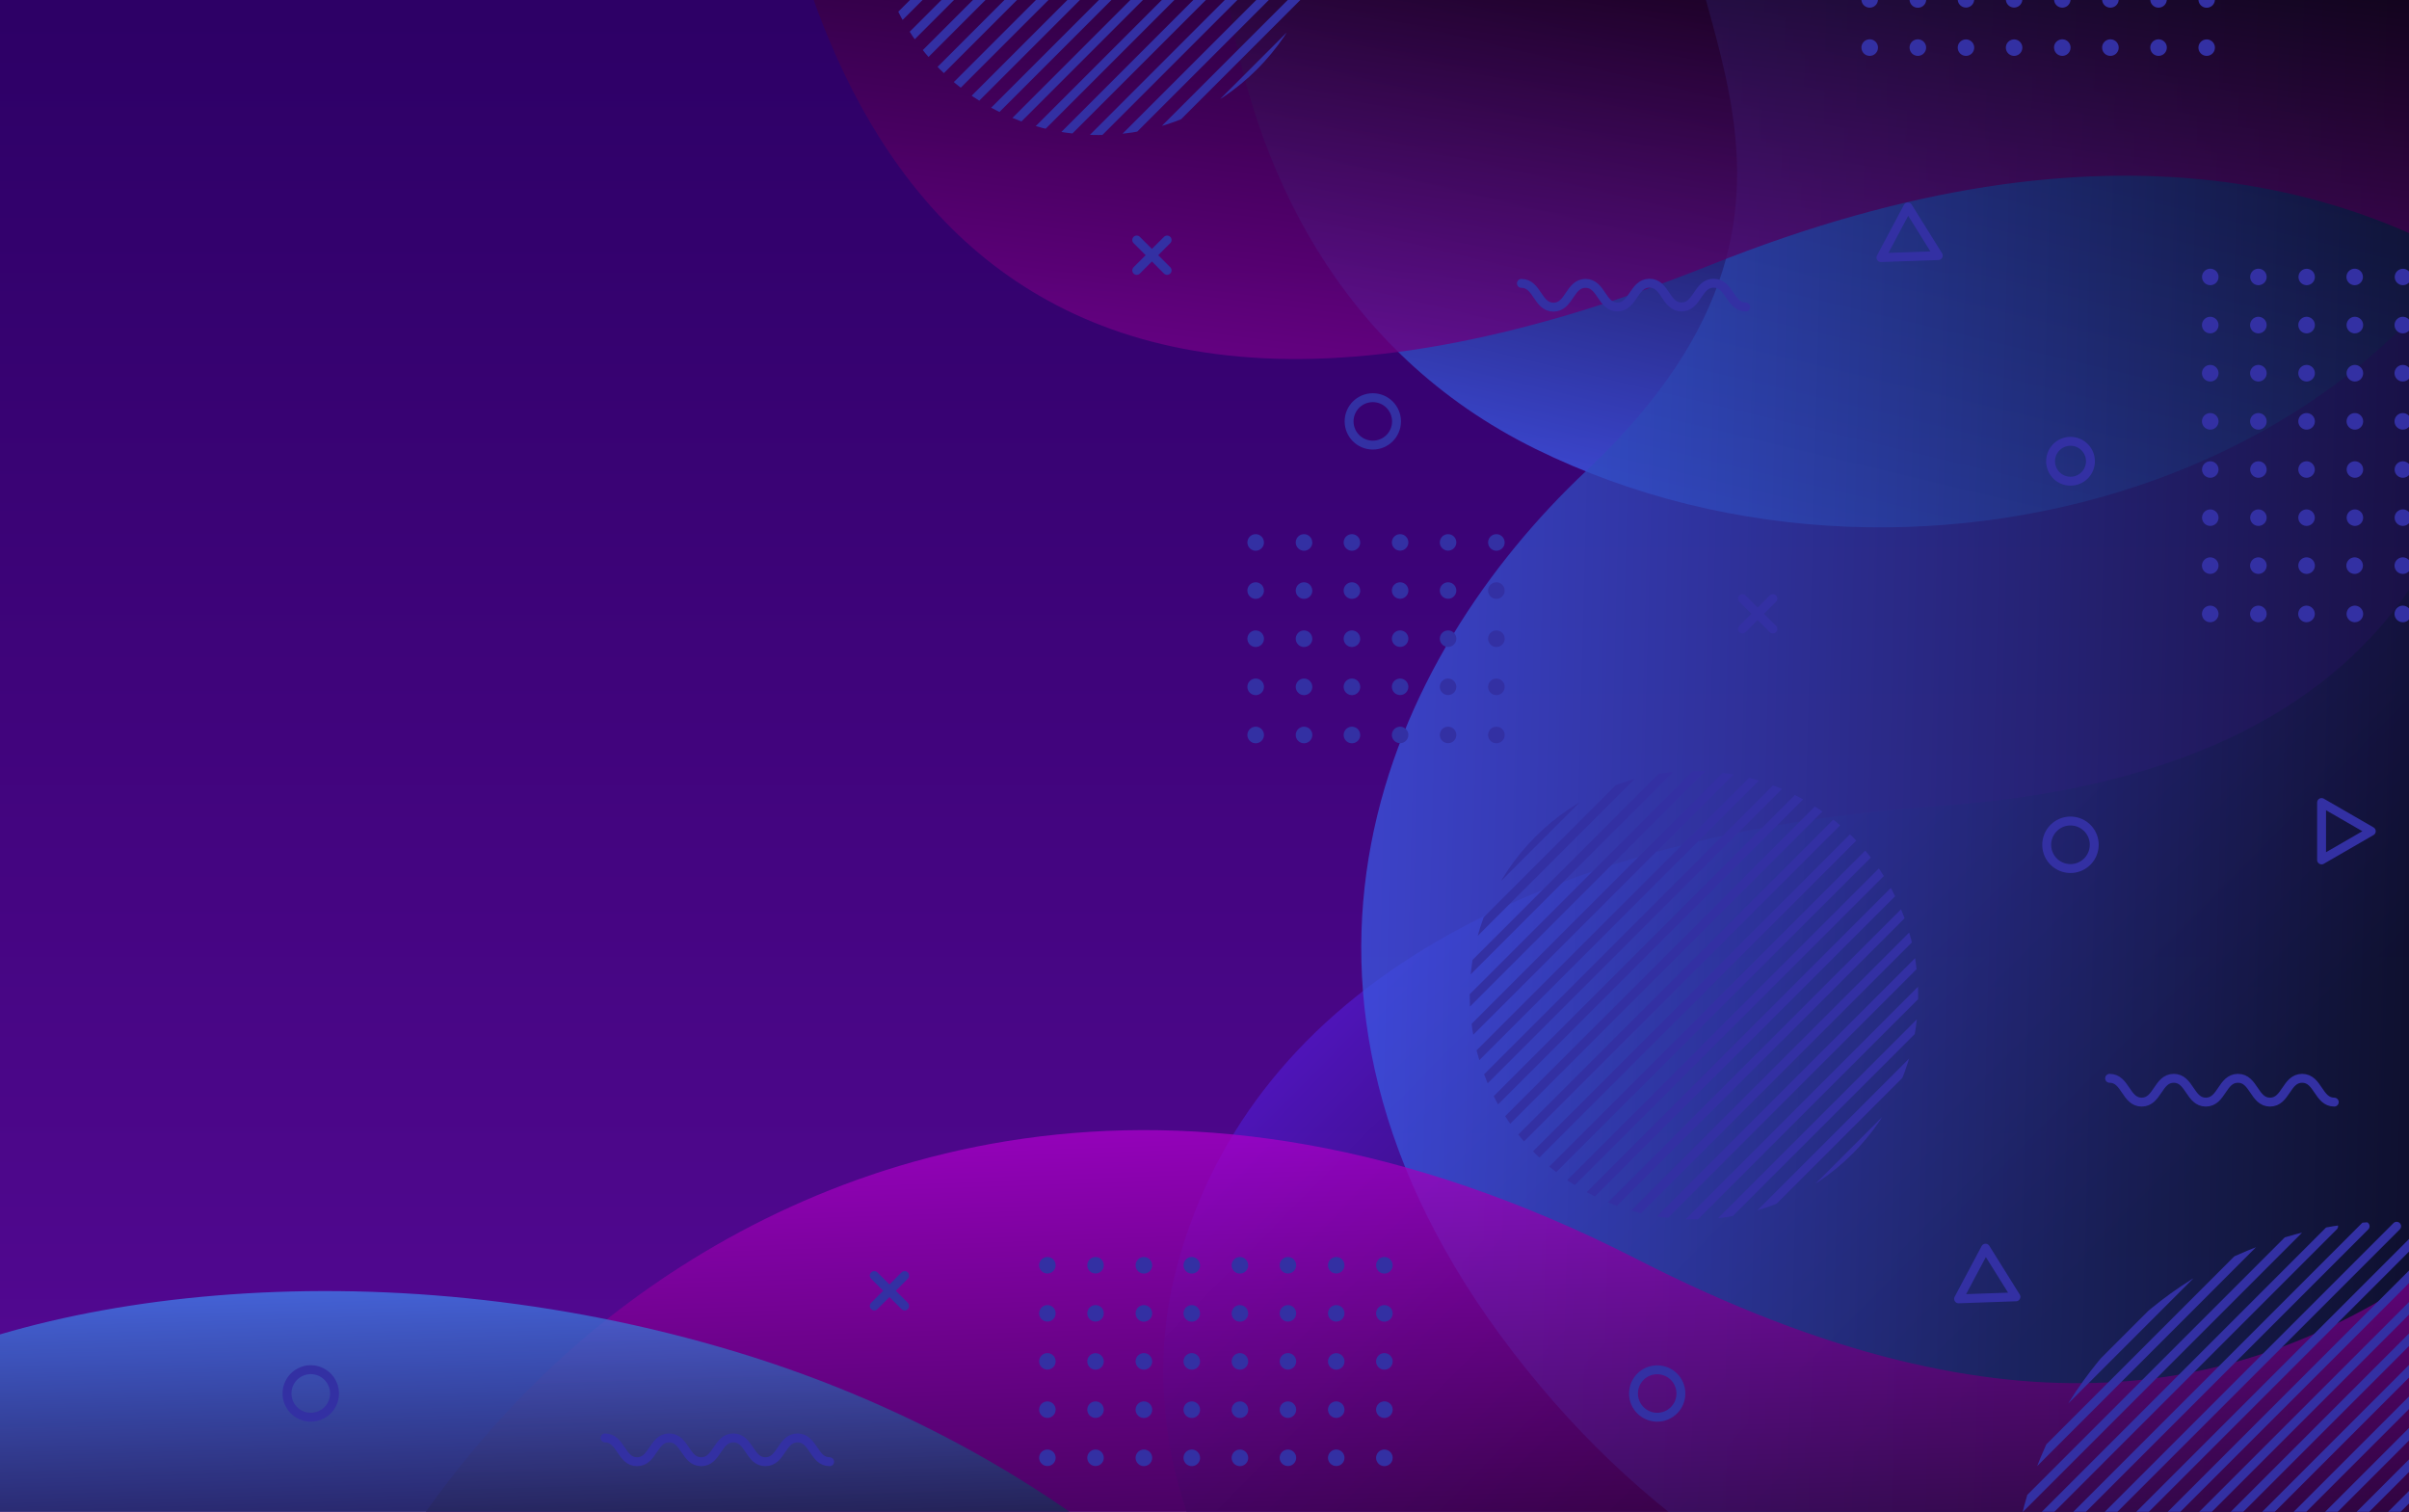 <svg id="Layer_1" data-name="Layer 1" xmlns="http://www.w3.org/2000/svg" xmlns:xlink="http://www.w3.org/1999/xlink" viewBox="0 0 541.53 339.82"><defs><linearGradient id="linear-gradient" x1="270.32" y1="454.45" x2="270.32" y2="108.43" gradientTransform="matrix(1, 0, 0, -1, 0, 458)" gradientUnits="userSpaceOnUse"><stop offset="0" stop-color="#2d0066"/><stop offset="1" stop-color="#570997"/></linearGradient><clipPath id="clip-path"><rect x="-14.63" y="-4.79" width="569.91" height="356.19" rx="6.29" fill="none"/></clipPath><linearGradient id="linear-gradient-2" x1="279.18" y1="477.09" x2="424.77" y2="333.36" gradientTransform="matrix(1, 0, 0, -1, 83.37, 581.21)" gradientUnits="userSpaceOnUse"><stop offset="0" stop-color="#651fff"/><stop offset="1"/></linearGradient><linearGradient id="linear-gradient-3" x1="305.72" y1="455.65" x2="336.2" y2="582.97" gradientTransform="matrix(1, 0, 0, -1, 83.37, 581.21)" gradientUnits="userSpaceOnUse"><stop offset="0" stop-color="#4064ff"/><stop offset="1"/></linearGradient><linearGradient id="linear-gradient-4" x1="186" y1="434.34" x2="530.66" y2="425.31" xlink:href="#linear-gradient-3"/><linearGradient id="linear-gradient-5" x1="302.89" y1="365.55" x2="308.89" y2="186.55" gradientTransform="matrix(1, 0, 0, -1, 83.37, 581.21)" gradientUnits="userSpaceOnUse"><stop offset="0" stop-color="#d500f9"/><stop offset="1"/></linearGradient><linearGradient id="linear-gradient-6" x1="27.89" y1="298.24" x2="30.55" y2="208.24" gradientTransform="matrix(1, 0, 0, -1, 83.37, 581.21)" gradientUnits="userSpaceOnUse"><stop offset="0" stop-color="#448aff"/><stop offset="1"/></linearGradient><linearGradient id="linear-gradient-7" x1="290.28" y1="373.65" x2="321.28" y2="621.65" xlink:href="#linear-gradient-5"/><clipPath id="clip-path-2"><circle cx="380.79" cy="223.71" r="50.4" fill="none"/></clipPath><clipPath id="clip-path-3"><circle cx="246.93" cy="-20.05" r="50.4" fill="none"/></clipPath><clipPath id="clip-path-4"><circle cx="538.29" cy="360.69" r="86.17" transform="translate(-97.39 486.27) rotate(-45)" fill="none"/></clipPath></defs><title>Artboard 1</title><rect x="-14.63" y="-4.79" width="569.91" height="356.19" rx="6.29" fill="url(#linear-gradient)"/><g clip-path="url(#clip-path)"><path d="M560.42,56.77c.65,43.21-8.65,116.2-124.36,124.38-94.59,6.68-156.68,43.57-172,105.55-13.3,53.62,23.13,138.19,158,134.21C561.14,416.8,605,272.7,591.32,219s2.79-127.38,68.44-128.52C691,90,671.24,57.1,640.7,35.59,606.94,11.82,559.47-6.45,560.42,56.77Z" opacity="0.74" fill="url(#linear-gradient-2)" style="isolation:isolate"/><path d="M290.06-97.53c-23.69,32.28-32.92,155.1,55.12,198.44s207.25,3.73,227.57-85.33-56.22-23-108.38-77.21S335.85-159.79,290.06-97.53Z" opacity="0.74" fill="url(#linear-gradient-3)" style="isolation:isolate"/><path d="M379.86-44.79c-13.7,41.11,45.34,86-23.33,150.67-43.93,41.37-79.39,116-16.46,198s163.46,97.33,282.46,74.33-71-93-21-216,2.33-187-78.83-222S395.2-90.79,379.86-44.79Z" opacity="0.74" fill="url(#linear-gradient-4)" style="isolation:isolate"/><path d="M633.57,231.41C577.14,222.8,539.43,370.68,368,283.05c-105.29-53.84-185.29-22.84-230.94,13C71.53,347.55,32.69,447.31,56.87,551.21s174.69-57.67,241.5-116.12,216.55-21.6,280-13c28.44,3.86,102.33,17.17,131.47-20.58C781.37,308.83,690.37,240.07,633.57,231.41Z" opacity="0.74" fill="url(#linear-gradient-5)" style="isolation:isolate"/><path d="M-36.4,315.91c38.75-25.23,120.66-36.66,202-12s144.38,84,163.19,159.3-133.19-74.67-209.86-4.67-210,48.67-216.67-27.47C-101.46,388.54-65.07,334.58-36.4,315.91Z" opacity="0.74" fill="url(#linear-gradient-6)" style="isolation:isolate"/><path d="M169.53-59.45c8,61,35,191,215,119s236,73,236,73v-182Z" opacity="0.74" fill="url(#linear-gradient-7)" style="isolation:isolate"/><circle cx="308.6" cy="94.72" r="5.33" fill="none" stroke="#3330a3" stroke-linecap="round" stroke-linejoin="round" stroke-width="2"/><path d="M469.92,103.69a4.48,4.48,0,1,1-4.48-4.49A4.49,4.49,0,0,1,469.92,103.69Z" fill="none" stroke="#3330a3" stroke-linecap="round" stroke-linejoin="round" stroke-width="2"/><path d="M470.77,189.88a5.34,5.34,0,1,1-5.35-5.33h0A5.33,5.33,0,0,1,470.77,189.88Z" fill="none" stroke="#3330a3" stroke-linecap="round" stroke-linejoin="round" stroke-width="2"/><path d="M75.2,313.21a5.34,5.34,0,1,1-5.35-5.33h0a5.33,5.33,0,0,1,5.34,5.32Z" fill="none" stroke="#3330a3" stroke-linecap="round" stroke-linejoin="round" stroke-width="2"/><circle cx="372.53" cy="313.23" r="5.33" fill="none" stroke="#3330a3" stroke-linecap="round" stroke-linejoin="round" stroke-width="2"/><path d="M342,63.7c3.6,0,3.6,5.34,7.21,5.34s3.6-5.34,7.21-5.34S360,69,363.58,69s3.61-5.34,7.22-5.34S374.4,69,378,69s3.61-5.34,7.22-5.34S388.84,69,392.44,69" fill="none" stroke="#3330a3" stroke-linecap="round" stroke-linejoin="round" stroke-width="2"/><path d="M474.23,242.38c3.61,0,3.61,5.35,7.21,5.35s3.61-5.35,7.21-5.35,3.61,5.35,7.21,5.35,3.61-5.35,7.22-5.35,3.61,5.35,7.21,5.35,3.61-5.35,7.22-5.35,3.61,5.35,7.22,5.35" fill="none" stroke="#3330a3" stroke-linecap="round" stroke-linejoin="round" stroke-width="2"/><path d="M136,323.21c3.6,0,3.6,5.35,7.21,5.35s3.6-5.35,7.21-5.35,3.61,5.35,7.21,5.35,3.61-5.35,7.22-5.35,3.6,5.35,7.21,5.35,3.61-5.35,7.22-5.35,3.61,5.35,7.22,5.35" fill="none" stroke="#3330a3" stroke-linecap="round" stroke-linejoin="round" stroke-width="2"/><line x1="391.69" y1="134.55" x2="398.53" y2="141.38" fill="none" stroke="#3330a3" stroke-linecap="round" stroke-linejoin="round" stroke-width="2"/><line x1="391.69" y1="141.38" x2="398.53" y2="134.55" fill="none" stroke="#3330a3" stroke-linecap="round" stroke-linejoin="round" stroke-width="2"/><line x1="255.53" y1="53.95" x2="262.36" y2="60.78" fill="none" stroke="#3330a3" stroke-linecap="round" stroke-linejoin="round" stroke-width="2"/><line x1="255.53" y1="60.78" x2="262.36" y2="53.95" fill="none" stroke="#3330a3" stroke-linecap="round" stroke-linejoin="round" stroke-width="2"/><line x1="196.53" y1="286.72" x2="203.36" y2="293.55" fill="none" stroke="#3330a3" stroke-linecap="round" stroke-linejoin="round" stroke-width="2"/><line x1="196.53" y1="293.55" x2="203.36" y2="286.72" fill="none" stroke="#3330a3" stroke-linecap="round" stroke-linejoin="round" stroke-width="2"/><path d="M237.3,284.4a1.85,1.85,0,1,1-1.85-1.85,1.85,1.85,0,0,1,1.85,1.85Z" fill="#3330a3"/><path d="M248.12,284.4a1.85,1.85,0,1,1-1.85-1.85,1.85,1.85,0,0,1,1.85,1.85Z" fill="#3330a3"/><path d="M259,284.4a1.86,1.86,0,1,1-1.87-1.85h0a1.85,1.85,0,0,1,1.86,1.84Z" fill="#3330a3"/><path d="M269.77,284.4a1.86,1.86,0,1,1-1.87-1.85h0a1.85,1.85,0,0,1,1.85,1.85Z" fill="#3330a3"/><path d="M280.59,284.4a1.86,1.86,0,1,1-1.87-1.85h0a1.85,1.85,0,0,1,1.85,1.85Z" fill="#3330a3"/><path d="M291.37,284.4a1.85,1.85,0,1,1-1.85-1.85,1.85,1.85,0,0,1,1.85,1.85Z" fill="#3330a3"/><path d="M302.23,284.4a1.85,1.85,0,1,1-1.85-1.85,1.85,1.85,0,0,1,1.85,1.85Z" fill="#3330a3"/><path d="M313.06,284.4a1.86,1.86,0,1,1-1.87-1.85h0a1.85,1.85,0,0,1,1.86,1.84Z" fill="#3330a3"/><path d="M237.3,295.21a1.85,1.85,0,1,1-1.85-1.85,1.85,1.85,0,0,1,1.85,1.85Z" fill="#3330a3"/><path d="M248.12,295.21a1.85,1.85,0,1,1-1.85-1.85,1.85,1.85,0,0,1,1.85,1.85Z" fill="#3330a3"/><path d="M259,295.21a1.86,1.86,0,1,1-1.87-1.85h0A1.87,1.87,0,0,1,259,295.21Z" fill="#3330a3"/><path d="M269.77,295.21a1.86,1.86,0,1,1-1.87-1.85h0a1.85,1.85,0,0,1,1.85,1.85Z" fill="#3330a3"/><path d="M280.59,295.21a1.86,1.86,0,1,1-1.87-1.85h0a1.85,1.85,0,0,1,1.85,1.85Z" fill="#3330a3"/><path d="M291.37,295.21a1.85,1.85,0,1,1-1.85-1.85,1.85,1.85,0,0,1,1.85,1.85Z" fill="#3330a3"/><path d="M302.23,295.21a1.85,1.85,0,1,1-1.85-1.85,1.85,1.85,0,0,1,1.85,1.85Z" fill="#3330a3"/><path d="M313.06,295.21a1.86,1.86,0,1,1-1.87-1.85h0A1.87,1.87,0,0,1,313.06,295.21Z" fill="#3330a3"/><path d="M237.3,306a1.85,1.85,0,1,1-1.85-1.85A1.85,1.85,0,0,1,237.3,306Z" fill="#3330a3"/><path d="M248.12,306a1.85,1.85,0,1,1-1.87-1.83h0A1.85,1.85,0,0,1,248.12,306Z" fill="#3330a3"/><path d="M259,306a1.86,1.86,0,1,1-1.87-1.85h0A1.87,1.87,0,0,1,259,306Z" fill="#3330a3"/><path d="M269.77,306a1.86,1.86,0,1,1-1.87-1.85h0a1.85,1.85,0,0,1,1.85,1.85Z" fill="#3330a3"/><path d="M280.59,306a1.86,1.86,0,1,1-1.87-1.85h0a1.85,1.85,0,0,1,1.85,1.85Z" fill="#3330a3"/><path d="M291.37,306a1.85,1.85,0,1,1-1.85-1.85,1.85,1.85,0,0,1,1.85,1.85Z" fill="#3330a3"/><path d="M302.23,306a1.85,1.85,0,1,1-1.87-1.83h0A1.84,1.84,0,0,1,302.23,306Z" fill="#3330a3"/><path d="M313.06,306a1.86,1.86,0,1,1-1.87-1.85h0A1.87,1.87,0,0,1,313.06,306Z" fill="#3330a3"/><path d="M237.3,316.87a1.85,1.85,0,1,1-1.85-1.86,1.85,1.85,0,0,1,1.85,1.86Z" fill="#3330a3"/><path d="M248.12,316.87a1.85,1.85,0,1,1-1.85-1.86,1.85,1.85,0,0,1,1.85,1.86Z" fill="#3330a3"/><path d="M259,316.87a1.86,1.86,0,1,1-1.86-1.86h0a1.85,1.85,0,0,1,1.86,1.84Z" fill="#3330a3"/><path d="M269.77,316.87a1.86,1.86,0,1,1-1.86-1.86h0a1.85,1.85,0,0,1,1.85,1.85Z" fill="#3330a3"/><path d="M280.59,316.87a1.86,1.86,0,1,1-1.86-1.86h0a1.85,1.85,0,0,1,1.85,1.85Z" fill="#3330a3"/><path d="M291.37,316.87a1.85,1.85,0,1,1-1.85-1.86,1.85,1.85,0,0,1,1.85,1.86Z" fill="#3330a3"/><path d="M302.23,316.87a1.85,1.85,0,1,1-1.86-1.86,1.85,1.85,0,0,1,1.86,1.86Z" fill="#3330a3"/><path d="M313.06,316.87A1.86,1.86,0,1,1,311.2,315h0a1.85,1.85,0,0,1,1.86,1.84Z" fill="#3330a3"/><path d="M237.3,327.69a1.85,1.85,0,1,1-1.85-1.86,1.85,1.85,0,0,1,1.85,1.86Z" fill="#3330a3"/><path d="M248.12,327.69a1.85,1.85,0,1,1-1.85-1.86,1.85,1.85,0,0,1,1.85,1.86Z" fill="#3330a3"/><path d="M259,327.69a1.86,1.86,0,1,1-1.86-1.86h0a1.85,1.85,0,0,1,1.86,1.84Z" fill="#3330a3"/><path d="M269.77,327.69a1.86,1.86,0,1,1-1.86-1.86h0a1.85,1.85,0,0,1,1.85,1.85Z" fill="#3330a3"/><path d="M280.59,327.69a1.86,1.86,0,1,1-1.86-1.86h0a1.85,1.85,0,0,1,1.85,1.85Z" fill="#3330a3"/><path d="M291.37,327.69a1.85,1.85,0,1,1-1.85-1.86,1.85,1.85,0,0,1,1.85,1.86Z" fill="#3330a3"/><path d="M302.23,327.69a1.85,1.85,0,1,1-1.85-1.86,1.85,1.85,0,0,1,1.85,1.86Z" fill="#3330a3"/><path d="M313.06,327.69a1.86,1.86,0,1,1-1.86-1.86h0a1.85,1.85,0,0,1,1.86,1.84Z" fill="#3330a3"/><path d="M284.13,121.92a1.86,1.86,0,1,1-1.87-1.85h0a1.85,1.85,0,0,1,1.86,1.84Z" fill="#3330a3"/><path d="M295,121.92a1.86,1.86,0,1,1-1.87-1.85h0a1.85,1.85,0,0,1,1.85,1.85Z" fill="#3330a3"/><path d="M305.77,121.92a1.86,1.86,0,1,1-1.87-1.85h0a1.85,1.85,0,0,1,1.85,1.85Z" fill="#3330a3"/><path d="M316.59,121.92a1.85,1.85,0,1,1-1.85-1.85,1.85,1.85,0,0,1,1.85,1.85Z" fill="#3330a3"/><path d="M327.37,121.92a1.85,1.85,0,1,1-1.85-1.85,1.85,1.85,0,0,1,1.85,1.85Z" fill="#3330a3"/><path d="M338.24,121.92a1.86,1.86,0,1,1-1.87-1.85h0a1.85,1.85,0,0,1,1.86,1.84Z" fill="#3330a3"/><path d="M284.13,132.74a1.86,1.86,0,1,1-1.87-1.85h0a1.85,1.85,0,0,1,1.86,1.84Z" fill="#3330a3"/><path d="M295,132.74a1.86,1.86,0,1,1-1.87-1.85h0a1.85,1.85,0,0,1,1.85,1.85Z" fill="#3330a3"/><path d="M305.77,132.74a1.86,1.86,0,1,1-1.87-1.85h0a1.85,1.85,0,0,1,1.85,1.85Z" fill="#3330a3"/><path d="M316.59,132.74a1.85,1.85,0,1,1-1.85-1.85,1.85,1.85,0,0,1,1.85,1.85Z" fill="#3330a3"/><path d="M327.37,132.74a1.85,1.85,0,1,1-1.85-1.85,1.85,1.85,0,0,1,1.85,1.85Z" fill="#3330a3"/><path d="M338.24,132.74a1.86,1.86,0,1,1-1.87-1.85h0a1.85,1.85,0,0,1,1.86,1.84Z" fill="#3330a3"/><path d="M284.13,143.56a1.86,1.86,0,1,1-1.87-1.85h0A1.87,1.87,0,0,1,284.13,143.56Z" fill="#3330a3"/><path d="M295,143.56a1.86,1.86,0,1,1-1.87-1.85h0a1.85,1.85,0,0,1,1.85,1.85Z" fill="#3330a3"/><path d="M305.77,143.56a1.86,1.86,0,1,1-1.87-1.85h0a1.85,1.85,0,0,1,1.85,1.85Z" fill="#3330a3"/><path d="M316.59,143.56a1.85,1.85,0,1,1-1.85-1.85,1.85,1.85,0,0,1,1.85,1.85Z" fill="#3330a3"/><path d="M327.37,143.56a1.85,1.85,0,1,1-1.85-1.85,1.85,1.85,0,0,1,1.85,1.85Z" fill="#3330a3"/><path d="M338.24,143.56a1.86,1.86,0,1,1-1.87-1.85,1.86,1.86,0,0,1,1.87,1.85Z" fill="#3330a3"/><path d="M284.13,154.39a1.86,1.86,0,1,1-1.86-1.86h0a1.85,1.85,0,0,1,1.86,1.84Z" fill="#3330a3"/><path d="M295,154.39a1.86,1.86,0,1,1-1.86-1.86h0a1.85,1.85,0,0,1,1.85,1.85Z" fill="#3330a3"/><path d="M305.77,154.39a1.86,1.86,0,1,1-1.86-1.86h0a1.85,1.85,0,0,1,1.85,1.85Z" fill="#3330a3"/><path d="M316.59,154.39a1.85,1.85,0,1,1-1.85-1.86,1.85,1.85,0,0,1,1.85,1.86Z" fill="#3330a3"/><path d="M327.37,154.39a1.85,1.85,0,1,1-1.85-1.86,1.85,1.85,0,0,1,1.85,1.86Z" fill="#3330a3"/><path d="M338.24,154.39a1.86,1.86,0,1,1-1.86-1.86h0a1.85,1.85,0,0,1,1.86,1.84Z" fill="#3330a3"/><path d="M284.13,165.21a1.86,1.86,0,1,1-1.86-1.86h0a1.85,1.85,0,0,1,1.86,1.84Z" fill="#3330a3"/><path d="M295,165.21a1.86,1.86,0,1,1-1.86-1.86h0A1.85,1.85,0,0,1,295,165.2Z" fill="#3330a3"/><path d="M305.77,165.21a1.86,1.86,0,1,1-1.86-1.86h0a1.85,1.85,0,0,1,1.85,1.85Z" fill="#3330a3"/><path d="M316.59,165.21a1.85,1.85,0,1,1-1.85-1.86,1.85,1.85,0,0,1,1.85,1.86Z" fill="#3330a3"/><path d="M327.37,165.21a1.85,1.85,0,1,1-1.85-1.86,1.85,1.85,0,0,1,1.85,1.86Z" fill="#3330a3"/><path d="M338.24,165.21a1.86,1.86,0,1,1-1.86-1.86h0a1.85,1.85,0,0,1,1.86,1.84Z" fill="#3330a3"/><path d="M540.14,64.1a1.84,1.84,0,1,1,.05,0Z" fill="#3330a3"/><path d="M540.14,74.93A1.86,1.86,0,1,1,542,73.07h0a1.85,1.85,0,0,1-1.84,1.86Z" fill="#3330a3"/><path d="M540.14,85.75A1.86,1.86,0,1,1,542,83.89h0a1.85,1.85,0,0,1-1.85,1.85Z" fill="#3330a3"/><path d="M540.14,96.57A1.86,1.86,0,1,1,542,94.71h0a1.85,1.85,0,0,1-1.85,1.85Z" fill="#3330a3"/><path d="M540.14,107.39a1.85,1.85,0,1,1,1.86-1.85,1.85,1.85,0,0,1-1.86,1.85Z" fill="#3330a3"/><path d="M540.14,118.21a1.85,1.85,0,1,1,1.86-1.85,1.85,1.85,0,0,1-1.86,1.85Z" fill="#3330a3"/><path d="M540.14,129a1.86,1.86,0,1,1,1.86-1.86h0a1.85,1.85,0,0,1-1.84,1.86Z" fill="#3330a3"/><path d="M540.14,139.86A1.86,1.86,0,1,1,542,138h0a1.85,1.85,0,0,1-1.84,1.86Z" fill="#3330a3"/><path d="M529.37,64.1a1.85,1.85,0,1,1,1.8-1.9h0A1.85,1.85,0,0,1,529.37,64.1Z" fill="#3330a3"/><path d="M529.37,74.93a1.86,1.86,0,1,1,1.85-1.87h0a1.85,1.85,0,0,1-1.84,1.86Z" fill="#3330a3"/><path d="M529.37,85.75a1.86,1.86,0,1,1,1.85-1.87v0A1.85,1.85,0,0,1,529.37,85.75Z" fill="#3330a3"/><path d="M529.37,96.57a1.86,1.86,0,1,1,1.85-1.87v0A1.85,1.85,0,0,1,529.37,96.57Z" fill="#3330a3"/><path d="M529.37,107.39a1.85,1.85,0,1,1,1.85-1.85h0A1.85,1.85,0,0,1,529.37,107.39Z" fill="#3330a3"/><path d="M529.37,118.21a1.85,1.85,0,1,1,1.85-1.85h0A1.85,1.85,0,0,1,529.37,118.21Z" fill="#3330a3"/><path d="M529.37,129a1.86,1.86,0,1,1,1.8-1.92v.09A1.86,1.86,0,0,1,529.37,129Z" fill="#3330a3"/><path d="M529.37,139.86a1.86,1.86,0,1,1,1.85-1.87h0a1.85,1.85,0,0,1-1.84,1.86Z" fill="#3330a3"/><path d="M518.5,64.1a1.84,1.84,0,1,1,.06,0Z" fill="#3330a3"/><path d="M518.5,74.93a1.86,1.86,0,1,1,1.87-1.86,1.86,1.86,0,0,1-1.87,1.86Z" fill="#3330a3"/><path d="M518.5,85.75a1.86,1.86,0,1,1,1.87-1.85,1.86,1.86,0,0,1-1.87,1.85Z" fill="#3330a3"/><path d="M518.5,96.57a1.86,1.86,0,1,1,1.87-1.85,1.86,1.86,0,0,1-1.87,1.85Z" fill="#3330a3"/><path d="M518.5,107.39a1.85,1.85,0,1,1,1.85-1.85h0A1.85,1.85,0,0,1,518.5,107.39Z" fill="#3330a3"/><path d="M518.5,118.21a1.85,1.85,0,1,1,1.85-1.85h0A1.85,1.85,0,0,1,518.5,118.21Z" fill="#3330a3"/><path d="M518.5,129a1.86,1.86,0,1,1,1.87-1.85v0A1.85,1.85,0,0,1,518.5,129Z" fill="#3330a3"/><path d="M518.5,139.86a1.86,1.86,0,1,1,1.85-1.87h0a1.85,1.85,0,0,1-1.84,1.86Z" fill="#3330a3"/><path d="M507.68,64.1a1.85,1.85,0,1,1,1.85-1.89,1.85,1.85,0,0,1-1.85,1.89Z" fill="#3330a3"/><path d="M507.68,74.93a1.86,1.86,0,1,1,1.85-1.87h0A1.87,1.87,0,0,1,507.68,74.93Z" fill="#3330a3"/><path d="M507.68,85.75a1.86,1.86,0,1,1,1.85-1.87v0A1.85,1.85,0,0,1,507.68,85.75Z" fill="#3330a3"/><path d="M507.68,96.57a1.86,1.86,0,1,1,1.85-1.87v0A1.85,1.85,0,0,1,507.68,96.57Z" fill="#3330a3"/><path d="M507.68,107.39a1.85,1.85,0,1,1,1.85-1.85h0A1.85,1.85,0,0,1,507.68,107.39Z" fill="#3330a3"/><path d="M507.68,118.21a1.85,1.85,0,1,1,1.85-1.85h0A1.85,1.85,0,0,1,507.68,118.21Z" fill="#3330a3"/><path d="M507.68,129a1.86,1.86,0,1,1,1.85-1.87h0A1.87,1.87,0,0,1,507.68,129Z" fill="#3330a3"/><path d="M507.68,139.86a1.86,1.86,0,1,1,1.85-1.87h0A1.87,1.87,0,0,1,507.68,139.86Z" fill="#3330a3"/><path d="M496.86,64.1a1.85,1.85,0,1,1,1.85-1.89,1.85,1.85,0,0,1-1.85,1.89Z" fill="#3330a3"/><path d="M496.86,74.93a1.86,1.86,0,1,1,1.85-1.87h0A1.87,1.87,0,0,1,496.86,74.93Z" fill="#3330a3"/><path d="M496.86,85.75a1.86,1.86,0,1,1,1.85-1.87v0A1.85,1.85,0,0,1,496.86,85.75Z" fill="#3330a3"/><path d="M496.86,96.57a1.86,1.86,0,1,1,1.85-1.87v0A1.85,1.85,0,0,1,496.86,96.57Z" fill="#3330a3"/><path d="M496.86,107.39a1.85,1.85,0,1,1,1.85-1.85h0A1.85,1.85,0,0,1,496.86,107.39Z" fill="#3330a3"/><path d="M496.86,118.21a1.85,1.85,0,1,1,1.85-1.85h0A1.85,1.85,0,0,1,496.86,118.21Z" fill="#3330a3"/><path d="M496.86,129a1.86,1.86,0,1,1,1.85-1.87h0A1.87,1.87,0,0,1,496.86,129Z" fill="#3330a3"/><path d="M496.86,139.86a1.86,1.86,0,1,1,1.85-1.87h0A1.87,1.87,0,0,1,496.86,139.86Z" fill="#3330a3"/><path d="M494.2,10.71a1.85,1.85,0,1,1,1.85,1.85,1.85,1.85,0,0,1-1.85-1.85Z" fill="#3330a3"/><path d="M483.37,10.71a1.86,1.86,0,1,1,1.87,1.85h0a1.85,1.85,0,0,1-1.86-1.84Z" fill="#3330a3"/><path d="M472.55,10.71a1.86,1.86,0,1,1,1.87,1.85h-.05A1.85,1.85,0,0,1,472.55,10.71Z" fill="#3330a3"/><path d="M461.73,10.71a1.86,1.86,0,1,1,1.87,1.85h0a1.85,1.85,0,0,1-1.85-1.85Z" fill="#3330a3"/><path d="M450.91,10.71a1.85,1.85,0,1,1,1.85,1.85,1.85,1.85,0,0,1-1.85-1.85Z" fill="#3330a3"/><path d="M440.09,10.71a1.85,1.85,0,1,1,1.85,1.85,1.85,1.85,0,0,1-1.85-1.85Z" fill="#3330a3"/><path d="M429.26,10.71a1.86,1.86,0,1,1,1.87,1.85h0a1.85,1.85,0,0,1-1.86-1.84Z" fill="#3330a3"/><path d="M418.44,10.71a1.86,1.86,0,1,1,1.87,1.85h0a1.85,1.85,0,0,1-1.86-1.84Z" fill="#3330a3"/><path d="M494.2-.11A1.85,1.85,0,0,1,496.05-2,1.85,1.85,0,0,1,497.9-.11a1.85,1.85,0,0,1-1.85,1.85A1.85,1.85,0,0,1,494.2-.11Z" fill="#3330a3"/><path d="M483.37-.11A1.86,1.86,0,0,1,485.22-2a1.86,1.86,0,0,1,1.87,1.85,1.86,1.86,0,0,1-1.85,1.87h0A1.85,1.85,0,0,1,483.37-.1Z" fill="#3330a3"/><path d="M472.55-.11A1.86,1.86,0,0,1,474.4-2a1.86,1.86,0,0,1,1.87,1.85,1.85,1.85,0,0,1-1.85,1.87h-.05A1.85,1.85,0,0,1,472.55-.11Z" fill="#3330a3"/><path d="M461.73-.11A1.86,1.86,0,0,1,463.58-2a1.86,1.86,0,0,1,1.87,1.85,1.86,1.86,0,0,1-1.85,1.87h0a1.85,1.85,0,0,1-1.85-1.85Z" fill="#3330a3"/><path d="M450.91-.11A1.85,1.85,0,0,1,452.76-2a1.85,1.85,0,0,1,1.85,1.85,1.85,1.85,0,0,1-1.85,1.85,1.85,1.85,0,0,1-1.85-1.85Z" fill="#3330a3"/><path d="M440.09-.11A1.85,1.85,0,0,1,441.94-2a1.85,1.85,0,0,1,1.85,1.85,1.85,1.85,0,0,1-1.85,1.85,1.85,1.85,0,0,1-1.85-1.85Z" fill="#3330a3"/><path d="M429.26-.11A1.86,1.86,0,0,1,431.11-2,1.86,1.86,0,0,1,433-.13a1.86,1.86,0,0,1-1.85,1.87h0A1.85,1.85,0,0,1,429.26-.1Z" fill="#3330a3"/><path d="M418.44-.11A1.86,1.86,0,0,1,420.29-2a1.86,1.86,0,0,1,1.87,1.85,1.86,1.86,0,0,1-1.85,1.87h0A1.85,1.85,0,0,1,418.44-.1Z" fill="#3330a3"/><g clip-path="url(#clip-path-2)"><line x1="331.71" y1="138.65" x2="156.79" y2="313.57" fill="none" stroke="#3330a3" stroke-linecap="round" stroke-linejoin="round" stroke-width="2"/><line x1="338.79" y1="138.65" x2="163.87" y2="313.57" fill="none" stroke="#3330a3" stroke-linecap="round" stroke-linejoin="round" stroke-width="2"/><line x1="345.87" y1="138.65" x2="170.94" y2="313.57" fill="none" stroke="#3330a3" stroke-linecap="round" stroke-linejoin="round" stroke-width="2"/><line x1="352.94" y1="138.65" x2="178.02" y2="313.57" fill="none" stroke="#3330a3" stroke-linecap="round" stroke-linejoin="round" stroke-width="2"/><line x1="360.02" y1="138.65" x2="185.1" y2="313.57" fill="none" stroke="#3330a3" stroke-linecap="round" stroke-linejoin="round" stroke-width="2"/><line x1="367.1" y1="138.65" x2="192.17" y2="313.57" fill="none" stroke="#3330a3" stroke-linecap="round" stroke-linejoin="round" stroke-width="2"/><line x1="374.17" y1="138.65" x2="199.25" y2="313.57" fill="none" stroke="#3330a3" stroke-linecap="round" stroke-linejoin="round" stroke-width="2"/><line x1="381.25" y1="138.65" x2="206.33" y2="313.57" fill="none" stroke="#3330a3" stroke-linecap="round" stroke-linejoin="round" stroke-width="2"/><line x1="388.33" y1="138.65" x2="213.4" y2="313.57" fill="none" stroke="#3330a3" stroke-linecap="round" stroke-linejoin="round" stroke-width="2"/><line x1="395.4" y1="138.65" x2="220.48" y2="313.57" fill="none" stroke="#3330a3" stroke-linecap="round" stroke-linejoin="round" stroke-width="2"/><line x1="402.48" y1="138.65" x2="227.56" y2="313.57" fill="none" stroke="#3330a3" stroke-linecap="round" stroke-linejoin="round" stroke-width="2"/><line x1="409.56" y1="138.65" x2="234.63" y2="313.57" fill="none" stroke="#3330a3" stroke-linecap="round" stroke-linejoin="round" stroke-width="2"/><line x1="416.63" y1="138.65" x2="241.71" y2="313.57" fill="none" stroke="#3330a3" stroke-linecap="round" stroke-linejoin="round" stroke-width="2"/><line x1="423.71" y1="138.65" x2="248.79" y2="313.57" fill="none" stroke="#3330a3" stroke-linecap="round" stroke-linejoin="round" stroke-width="2"/><line x1="430.79" y1="138.65" x2="255.86" y2="313.57" fill="none" stroke="#3330a3" stroke-linecap="round" stroke-linejoin="round" stroke-width="2"/><line x1="437.86" y1="138.65" x2="262.94" y2="313.57" fill="none" stroke="#3330a3" stroke-linecap="round" stroke-linejoin="round" stroke-width="2"/><line x1="444.94" y1="138.65" x2="270.02" y2="313.57" fill="none" stroke="#3330a3" stroke-linecap="round" stroke-linejoin="round" stroke-width="2"/><line x1="452.02" y1="138.65" x2="277.09" y2="313.57" fill="none" stroke="#3330a3" stroke-linecap="round" stroke-linejoin="round" stroke-width="2"/><line x1="459.09" y1="138.65" x2="284.17" y2="313.57" fill="none" stroke="#3330a3" stroke-linecap="round" stroke-linejoin="round" stroke-width="2"/><line x1="466.17" y1="138.65" x2="291.25" y2="313.57" fill="none" stroke="#3330a3" stroke-linecap="round" stroke-linejoin="round" stroke-width="2"/><line x1="473.25" y1="138.65" x2="298.32" y2="313.57" fill="none" stroke="#3330a3" stroke-linecap="round" stroke-linejoin="round" stroke-width="2"/><line x1="480.32" y1="138.65" x2="305.4" y2="313.57" fill="none" stroke="#3330a3" stroke-linecap="round" stroke-linejoin="round" stroke-width="2"/><line x1="487.4" y1="138.65" x2="312.48" y2="313.57" fill="none" stroke="#3330a3" stroke-linecap="round" stroke-linejoin="round" stroke-width="2"/><line x1="494.48" y1="138.65" x2="319.55" y2="313.57" fill="none" stroke="#3330a3" stroke-linecap="round" stroke-linejoin="round" stroke-width="2"/><line x1="501.55" y1="138.65" x2="326.63" y2="313.57" fill="none" stroke="#3330a3" stroke-linecap="round" stroke-linejoin="round" stroke-width="2"/><line x1="508.63" y1="138.65" x2="333.71" y2="313.57" fill="none" stroke="#3330a3" stroke-linecap="round" stroke-linejoin="round" stroke-width="2"/><line x1="515.71" y1="138.65" x2="340.79" y2="313.57" fill="none" stroke="#3330a3" stroke-linecap="round" stroke-linejoin="round" stroke-width="2"/><line x1="522.79" y1="138.65" x2="347.86" y2="313.57" fill="none" stroke="#3330a3" stroke-linecap="round" stroke-linejoin="round" stroke-width="2"/><line x1="529.86" y1="138.65" x2="354.94" y2="313.57" fill="none" stroke="#3330a3" stroke-linecap="round" stroke-linejoin="round" stroke-width="2"/><line x1="536.94" y1="138.65" x2="362.02" y2="313.57" fill="none" stroke="#3330a3" stroke-linecap="round" stroke-linejoin="round" stroke-width="2"/><line x1="544.02" y1="138.65" x2="369.09" y2="313.57" fill="none" stroke="#3330a3" stroke-linecap="round" stroke-linejoin="round" stroke-width="2"/><line x1="551.09" y1="138.65" x2="376.17" y2="313.57" fill="none" stroke="#3330a3" stroke-linecap="round" stroke-linejoin="round" stroke-width="2"/><line x1="558.17" y1="138.65" x2="383.25" y2="313.57" fill="none" stroke="#3330a3" stroke-linecap="round" stroke-linejoin="round" stroke-width="2"/><line x1="565.25" y1="138.65" x2="390.32" y2="313.57" fill="none" stroke="#3330a3" stroke-linecap="round" stroke-linejoin="round" stroke-width="2"/><line x1="572.32" y1="138.65" x2="397.4" y2="313.57" fill="none" stroke="#3330a3" stroke-linecap="round" stroke-linejoin="round" stroke-width="2"/></g><g clip-path="url(#clip-path-3)"><line x1="197.85" y1="-105.11" x2="22.93" y2="69.81" fill="none" stroke="#3330a3" stroke-linecap="round" stroke-linejoin="round" stroke-width="2"/><line x1="204.93" y1="-105.11" x2="30" y2="69.81" fill="none" stroke="#3330a3" stroke-linecap="round" stroke-linejoin="round" stroke-width="2"/><line x1="212" y1="-105.11" x2="37.08" y2="69.81" fill="none" stroke="#3330a3" stroke-linecap="round" stroke-linejoin="round" stroke-width="2"/><line x1="219.08" y1="-105.11" x2="44.16" y2="69.81" fill="none" stroke="#3330a3" stroke-linecap="round" stroke-linejoin="round" stroke-width="2"/><line x1="226.16" y1="-105.11" x2="51.23" y2="69.81" fill="none" stroke="#3330a3" stroke-linecap="round" stroke-linejoin="round" stroke-width="2"/><line x1="233.23" y1="-105.11" x2="58.31" y2="69.81" fill="none" stroke="#3330a3" stroke-linecap="round" stroke-linejoin="round" stroke-width="2"/><line x1="240.31" y1="-105.11" x2="65.39" y2="69.81" fill="none" stroke="#3330a3" stroke-linecap="round" stroke-linejoin="round" stroke-width="2"/><line x1="247.39" y1="-105.11" x2="72.46" y2="69.81" fill="none" stroke="#3330a3" stroke-linecap="round" stroke-linejoin="round" stroke-width="2"/><line x1="254.46" y1="-105.11" x2="79.54" y2="69.81" fill="none" stroke="#3330a3" stroke-linecap="round" stroke-linejoin="round" stroke-width="2"/><line x1="261.54" y1="-105.11" x2="86.62" y2="69.81" fill="none" stroke="#3330a3" stroke-linecap="round" stroke-linejoin="round" stroke-width="2"/><line x1="268.62" y1="-105.11" x2="93.7" y2="69.81" fill="none" stroke="#3330a3" stroke-linecap="round" stroke-linejoin="round" stroke-width="2"/><line x1="275.69" y1="-105.11" x2="100.77" y2="69.81" fill="none" stroke="#3330a3" stroke-linecap="round" stroke-linejoin="round" stroke-width="2"/><line x1="282.77" y1="-105.11" x2="107.85" y2="69.81" fill="none" stroke="#3330a3" stroke-linecap="round" stroke-linejoin="round" stroke-width="2"/><line x1="289.85" y1="-105.11" x2="114.93" y2="69.81" fill="none" stroke="#3330a3" stroke-linecap="round" stroke-linejoin="round" stroke-width="2"/><line x1="296.93" y1="-105.11" x2="122" y2="69.81" fill="none" stroke="#3330a3" stroke-linecap="round" stroke-linejoin="round" stroke-width="2"/><line x1="304" y1="-105.11" x2="129.08" y2="69.81" fill="none" stroke="#3330a3" stroke-linecap="round" stroke-linejoin="round" stroke-width="2"/><line x1="311.08" y1="-105.11" x2="136.16" y2="69.81" fill="none" stroke="#3330a3" stroke-linecap="round" stroke-linejoin="round" stroke-width="2"/><line x1="318.16" y1="-105.11" x2="143.23" y2="69.81" fill="none" stroke="#3330a3" stroke-linecap="round" stroke-linejoin="round" stroke-width="2"/><line x1="325.23" y1="-105.11" x2="150.31" y2="69.81" fill="none" stroke="#3330a3" stroke-linecap="round" stroke-linejoin="round" stroke-width="2"/><line x1="332.31" y1="-105.11" x2="157.39" y2="69.81" fill="none" stroke="#3330a3" stroke-linecap="round" stroke-linejoin="round" stroke-width="2"/><line x1="339.39" y1="-105.11" x2="164.46" y2="69.81" fill="none" stroke="#3330a3" stroke-linecap="round" stroke-linejoin="round" stroke-width="2"/><line x1="346.46" y1="-105.11" x2="171.54" y2="69.81" fill="none" stroke="#3330a3" stroke-linecap="round" stroke-linejoin="round" stroke-width="2"/><line x1="353.54" y1="-105.11" x2="178.62" y2="69.81" fill="none" stroke="#3330a3" stroke-linecap="round" stroke-linejoin="round" stroke-width="2"/><line x1="360.62" y1="-105.11" x2="185.69" y2="69.81" fill="none" stroke="#3330a3" stroke-linecap="round" stroke-linejoin="round" stroke-width="2"/><line x1="367.69" y1="-105.11" x2="192.77" y2="69.81" fill="none" stroke="#3330a3" stroke-linecap="round" stroke-linejoin="round" stroke-width="2"/><line x1="374.77" y1="-105.11" x2="199.85" y2="69.81" fill="none" stroke="#3330a3" stroke-linecap="round" stroke-linejoin="round" stroke-width="2"/><line x1="381.85" y1="-105.11" x2="206.92" y2="69.81" fill="none" stroke="#3330a3" stroke-linecap="round" stroke-linejoin="round" stroke-width="2"/><line x1="388.92" y1="-105.11" x2="214" y2="69.81" fill="none" stroke="#3330a3" stroke-linecap="round" stroke-linejoin="round" stroke-width="2"/><line x1="396" y1="-105.11" x2="221.08" y2="69.81" fill="none" stroke="#3330a3" stroke-linecap="round" stroke-linejoin="round" stroke-width="2"/><line x1="403.08" y1="-105.11" x2="228.15" y2="69.81" fill="none" stroke="#3330a3" stroke-linecap="round" stroke-linejoin="round" stroke-width="2"/><line x1="410.15" y1="-105.11" x2="235.23" y2="69.81" fill="none" stroke="#3330a3" stroke-linecap="round" stroke-linejoin="round" stroke-width="2"/><line x1="417.23" y1="-105.11" x2="242.31" y2="69.81" fill="none" stroke="#3330a3" stroke-linecap="round" stroke-linejoin="round" stroke-width="2"/><line x1="424.31" y1="-105.11" x2="249.38" y2="69.81" fill="none" stroke="#3330a3" stroke-linecap="round" stroke-linejoin="round" stroke-width="2"/><line x1="431.38" y1="-105.11" x2="256.46" y2="69.81" fill="none" stroke="#3330a3" stroke-linecap="round" stroke-linejoin="round" stroke-width="2"/><line x1="438.46" y1="-105.11" x2="263.54" y2="69.81" fill="none" stroke="#3330a3" stroke-linecap="round" stroke-linejoin="round" stroke-width="2"/></g><g clip-path="url(#clip-path-4)"><line x1="489.21" y1="275.63" x2="314.29" y2="450.56" fill="none" stroke="#3330a3" stroke-linecap="round" stroke-linejoin="round" stroke-width="2"/><line x1="496.29" y1="275.63" x2="321.36" y2="450.56" fill="none" stroke="#3330a3" stroke-linecap="round" stroke-linejoin="round" stroke-width="2"/><line x1="503.36" y1="275.63" x2="328.44" y2="450.56" fill="none" stroke="#3330a3" stroke-linecap="round" stroke-linejoin="round" stroke-width="2"/><line x1="510.44" y1="275.63" x2="335.52" y2="450.56" fill="none" stroke="#3330a3" stroke-linecap="round" stroke-linejoin="round" stroke-width="2"/><line x1="517.52" y1="275.63" x2="342.59" y2="450.56" fill="none" stroke="#3330a3" stroke-linecap="round" stroke-linejoin="round" stroke-width="2"/><line x1="524.59" y1="275.63" x2="349.67" y2="450.56" fill="none" stroke="#3330a3" stroke-linecap="round" stroke-linejoin="round" stroke-width="2"/><line x1="531.67" y1="275.63" x2="356.75" y2="450.56" fill="none" stroke="#3330a3" stroke-linecap="round" stroke-linejoin="round" stroke-width="2"/><line x1="538.75" y1="275.63" x2="363.82" y2="450.56" fill="none" stroke="#3330a3" stroke-linecap="round" stroke-linejoin="round" stroke-width="2"/><line x1="545.82" y1="275.63" x2="370.9" y2="450.56" fill="none" stroke="#3330a3" stroke-linecap="round" stroke-linejoin="round" stroke-width="2"/><line x1="552.9" y1="275.63" x2="377.98" y2="450.56" fill="none" stroke="#3330a3" stroke-linecap="round" stroke-linejoin="round" stroke-width="2"/><line x1="559.98" y1="275.63" x2="385.05" y2="450.56" fill="none" stroke="#3330a3" stroke-linecap="round" stroke-linejoin="round" stroke-width="2"/><line x1="567.05" y1="275.63" x2="392.13" y2="450.56" fill="none" stroke="#3330a3" stroke-linecap="round" stroke-linejoin="round" stroke-width="2"/><line x1="574.13" y1="275.63" x2="399.21" y2="450.56" fill="none" stroke="#3330a3" stroke-linecap="round" stroke-linejoin="round" stroke-width="2"/><line x1="581.21" y1="275.63" x2="406.28" y2="450.56" fill="none" stroke="#3330a3" stroke-linecap="round" stroke-linejoin="round" stroke-width="2"/><line x1="588.28" y1="275.63" x2="413.36" y2="450.56" fill="none" stroke="#3330a3" stroke-linecap="round" stroke-linejoin="round" stroke-width="2"/><line x1="595.36" y1="275.63" x2="420.44" y2="450.56" fill="none" stroke="#3330a3" stroke-linecap="round" stroke-linejoin="round" stroke-width="2"/><line x1="602.44" y1="275.63" x2="427.51" y2="450.56" fill="none" stroke="#3330a3" stroke-linecap="round" stroke-linejoin="round" stroke-width="2"/><line x1="609.51" y1="275.63" x2="434.59" y2="450.56" fill="none" stroke="#3330a3" stroke-linecap="round" stroke-linejoin="round" stroke-width="2"/><line x1="616.59" y1="275.63" x2="441.67" y2="450.56" fill="none" stroke="#3330a3" stroke-linecap="round" stroke-linejoin="round" stroke-width="2"/><line x1="623.67" y1="275.63" x2="448.74" y2="450.56" fill="none" stroke="#3330a3" stroke-linecap="round" stroke-linejoin="round" stroke-width="2"/><line x1="630.74" y1="275.63" x2="455.82" y2="450.56" fill="none" stroke="#3330a3" stroke-linecap="round" stroke-linejoin="round" stroke-width="2"/><line x1="637.82" y1="275.63" x2="462.9" y2="450.56" fill="none" stroke="#3330a3" stroke-linecap="round" stroke-linejoin="round" stroke-width="2"/><line x1="644.9" y1="275.63" x2="469.97" y2="450.56" fill="none" stroke="#3330a3" stroke-linecap="round" stroke-linejoin="round" stroke-width="2"/><line x1="651.97" y1="275.63" x2="477.05" y2="450.56" fill="none" stroke="#3330a3" stroke-linecap="round" stroke-linejoin="round" stroke-width="2"/><line x1="659.05" y1="275.63" x2="484.13" y2="450.56" fill="none" stroke="#3330a3" stroke-linecap="round" stroke-linejoin="round" stroke-width="2"/><line x1="666.13" y1="275.63" x2="491.2" y2="450.56" fill="none" stroke="#3330a3" stroke-linecap="round" stroke-linejoin="round" stroke-width="2"/><line x1="673.2" y1="275.63" x2="498.28" y2="450.56" fill="none" stroke="#3330a3" stroke-linecap="round" stroke-linejoin="round" stroke-width="2"/><line x1="680.28" y1="275.63" x2="505.36" y2="450.56" fill="none" stroke="#3330a3" stroke-linecap="round" stroke-linejoin="round" stroke-width="2"/><line x1="687.36" y1="275.63" x2="512.43" y2="450.56" fill="none" stroke="#3330a3" stroke-linecap="round" stroke-linejoin="round" stroke-width="2"/><line x1="694.43" y1="275.63" x2="519.51" y2="450.56" fill="none" stroke="#3330a3" stroke-linecap="round" stroke-linejoin="round" stroke-width="2"/><line x1="701.51" y1="275.63" x2="526.59" y2="450.56" fill="none" stroke="#3330a3" stroke-linecap="round" stroke-linejoin="round" stroke-width="2"/><line x1="708.59" y1="275.63" x2="533.66" y2="450.56" fill="none" stroke="#3330a3" stroke-linecap="round" stroke-linejoin="round" stroke-width="2"/><line x1="715.66" y1="275.63" x2="540.74" y2="450.56" fill="none" stroke="#3330a3" stroke-linecap="round" stroke-linejoin="round" stroke-width="2"/></g><polygon points="521.88 180.39 521.88 193.29 533.05 186.84 521.88 180.39" fill="none" stroke="#3330a3" stroke-linecap="round" stroke-linejoin="round" stroke-width="2"/><polygon points="435.71 57.45 428.88 46.51 422.82 57.9 435.71 57.45" fill="none" stroke="#3330a3" stroke-linecap="round" stroke-linejoin="round" stroke-width="2"/><polygon points="453.17 291.5 446.34 280.56 440.28 291.95 453.17 291.5" fill="none" stroke="#3330a3" stroke-linecap="round" stroke-linejoin="round" stroke-width="2"/></g></svg>